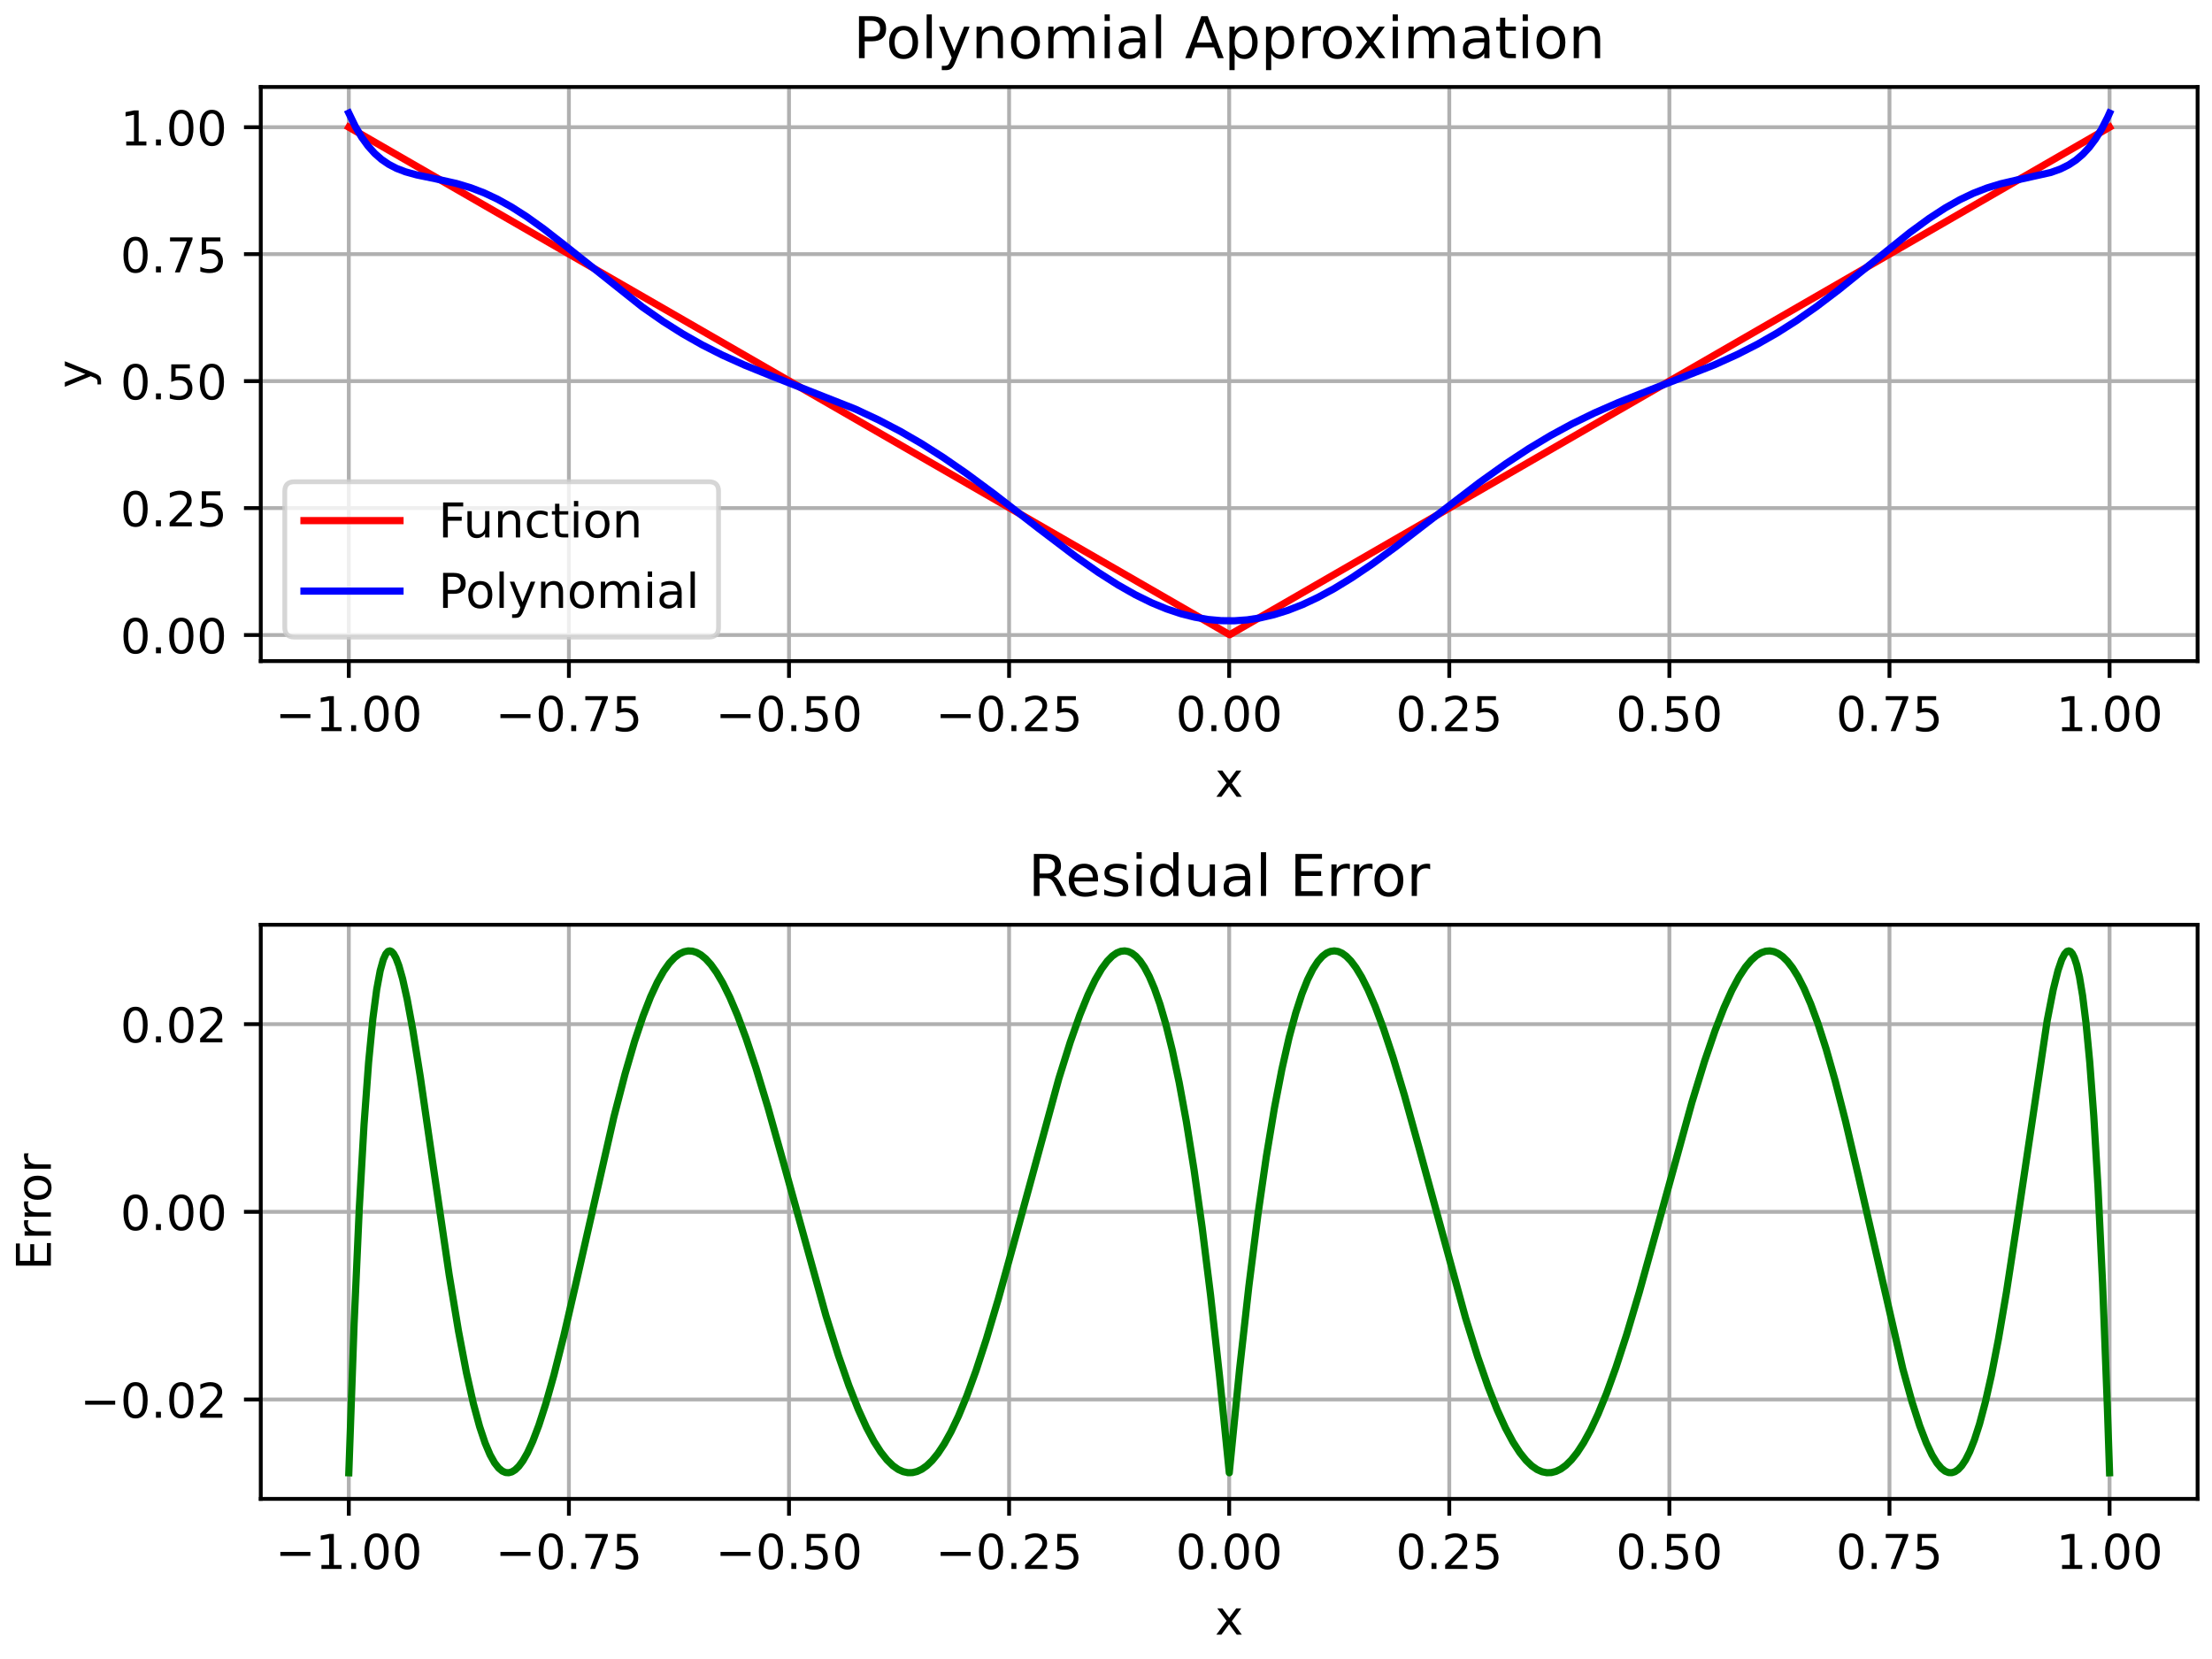 <?xml version="1.0" encoding="utf-8" standalone="no"?>
<!DOCTYPE svg PUBLIC "-//W3C//DTD SVG 1.1//EN"
  "http://www.w3.org/Graphics/SVG/1.1/DTD/svg11.dtd">
<!-- Created with matplotlib (https://matplotlib.org/) -->
<svg height="345.6pt" version="1.1" viewBox="0 0 460.8 345.6" width="460.8pt" xmlns="http://www.w3.org/2000/svg" xmlns:xlink="http://www.w3.org/1999/xlink">
 <defs>
  <style type="text/css">*{stroke-linecap:butt;stroke-linejoin:round;}</style>
 </defs>
 <g id="figure_1">
  <g id="patch_1">
   <path d="M 0 345.6 
L 460.8 345.6 
L 460.8 0 
L 0 0 
z
" style="fill:#ffffff;"/>
  </g>
  <g id="axes_1">
   <g id="patch_2">
    <path d="M 54.324 137.716 
L 457.8 137.716 
L 457.8 18.118 
L 54.324 18.118 
z
" style="fill:#ffffff;"/>
   </g>
   <g id="matplotlib.axis_1">
    <g id="xtick_1">
     <g id="line2d_1">
      <path clip-path="url(#pdf6fc18746)" d="M 72.663 137.716 
L 72.663 18.118 
" style="fill:none;stroke:#b0b0b0;stroke-linecap:square;stroke-width:0.8;"/>
     </g>
     <g id="line2d_2">
      <defs>
       <path d="M 0 0 
L 0 3.5 
" id="me5b62ccb51" style="stroke:#000000;stroke-width:0.8;"/>
      </defs>
      <g>
       <use style="stroke:#000000;stroke-width:0.8;" x="72.663" xlink:href="#me5b62ccb51" y="137.716"/>
      </g>
     </g>
     <g id="text_1">
      <!-- −1.00 -->
      <g transform="translate(57.341 152.314)scale(0.1 -0.1)">
       <defs>
        <path d="M 10.594 35.5 
L 73.188 35.5 
L 73.188 27.203 
L 10.594 27.203 
z
" id="DejaVuSans-8722"/>
        <path d="M 12.406 8.297 
L 28.516 8.297 
L 28.516 63.922 
L 10.984 60.406 
L 10.984 69.391 
L 28.422 72.906 
L 38.281 72.906 
L 38.281 8.297 
L 54.391 8.297 
L 54.391 0 
L 12.406 0 
z
" id="DejaVuSans-49"/>
        <path d="M 10.688 12.406 
L 21 12.406 
L 21 0 
L 10.688 0 
z
" id="DejaVuSans-46"/>
        <path d="M 31.781 66.406 
Q 24.172 66.406 20.328 58.906 
Q 16.5 51.422 16.5 36.375 
Q 16.5 21.391 20.328 13.891 
Q 24.172 6.391 31.781 6.391 
Q 39.453 6.391 43.281 13.891 
Q 47.125 21.391 47.125 36.375 
Q 47.125 51.422 43.281 58.906 
Q 39.453 66.406 31.781 66.406 
z
M 31.781 74.219 
Q 44.047 74.219 50.516 64.516 
Q 56.984 54.828 56.984 36.375 
Q 56.984 17.969 50.516 8.266 
Q 44.047 -1.422 31.781 -1.422 
Q 19.531 -1.422 13.062 8.266 
Q 6.594 17.969 6.594 36.375 
Q 6.594 54.828 13.062 64.516 
Q 19.531 74.219 31.781 74.219 
z
" id="DejaVuSans-48"/>
       </defs>
       <use xlink:href="#DejaVuSans-8722"/>
       <use x="83.789" xlink:href="#DejaVuSans-49"/>
       <use x="147.412" xlink:href="#DejaVuSans-46"/>
       <use x="179.199" xlink:href="#DejaVuSans-48"/>
       <use x="242.822" xlink:href="#DejaVuSans-48"/>
      </g>
     </g>
    </g>
    <g id="xtick_2">
     <g id="line2d_3">
      <path clip-path="url(#pdf6fc18746)" d="M 118.513 137.716 
L 118.513 18.118 
" style="fill:none;stroke:#b0b0b0;stroke-linecap:square;stroke-width:0.8;"/>
     </g>
     <g id="line2d_4">
      <g>
       <use style="stroke:#000000;stroke-width:0.8;" x="118.513" xlink:href="#me5b62ccb51" y="137.716"/>
      </g>
     </g>
     <g id="text_2">
      <!-- −0.75 -->
      <g transform="translate(103.19 152.314)scale(0.1 -0.1)">
       <defs>
        <path d="M 8.203 72.906 
L 55.078 72.906 
L 55.078 68.703 
L 28.609 0 
L 18.312 0 
L 43.219 64.594 
L 8.203 64.594 
z
" id="DejaVuSans-55"/>
        <path d="M 10.797 72.906 
L 49.516 72.906 
L 49.516 64.594 
L 19.828 64.594 
L 19.828 46.734 
Q 21.969 47.469 24.109 47.828 
Q 26.266 48.188 28.422 48.188 
Q 40.625 48.188 47.75 41.5 
Q 54.891 34.812 54.891 23.391 
Q 54.891 11.625 47.562 5.094 
Q 40.234 -1.422 26.906 -1.422 
Q 22.312 -1.422 17.547 -0.641 
Q 12.797 0.141 7.719 1.703 
L 7.719 11.625 
Q 12.109 9.234 16.797 8.062 
Q 21.484 6.891 26.703 6.891 
Q 35.156 6.891 40.078 11.328 
Q 45.016 15.766 45.016 23.391 
Q 45.016 31 40.078 35.438 
Q 35.156 39.891 26.703 39.891 
Q 22.75 39.891 18.812 39.016 
Q 14.891 38.141 10.797 36.281 
z
" id="DejaVuSans-53"/>
       </defs>
       <use xlink:href="#DejaVuSans-8722"/>
       <use x="83.789" xlink:href="#DejaVuSans-48"/>
       <use x="147.412" xlink:href="#DejaVuSans-46"/>
       <use x="179.199" xlink:href="#DejaVuSans-55"/>
       <use x="242.822" xlink:href="#DejaVuSans-53"/>
      </g>
     </g>
    </g>
    <g id="xtick_3">
     <g id="line2d_5">
      <path clip-path="url(#pdf6fc18746)" d="M 164.363 137.716 
L 164.363 18.118 
" style="fill:none;stroke:#b0b0b0;stroke-linecap:square;stroke-width:0.8;"/>
     </g>
     <g id="line2d_6">
      <g>
       <use style="stroke:#000000;stroke-width:0.8;" x="164.363" xlink:href="#me5b62ccb51" y="137.716"/>
      </g>
     </g>
     <g id="text_3">
      <!-- −0.50 -->
      <g transform="translate(149.04 152.314)scale(0.1 -0.1)">
       <use xlink:href="#DejaVuSans-8722"/>
       <use x="83.789" xlink:href="#DejaVuSans-48"/>
       <use x="147.412" xlink:href="#DejaVuSans-46"/>
       <use x="179.199" xlink:href="#DejaVuSans-53"/>
       <use x="242.822" xlink:href="#DejaVuSans-48"/>
      </g>
     </g>
    </g>
    <g id="xtick_4">
     <g id="line2d_7">
      <path clip-path="url(#pdf6fc18746)" d="M 210.212 137.716 
L 210.212 18.118 
" style="fill:none;stroke:#b0b0b0;stroke-linecap:square;stroke-width:0.8;"/>
     </g>
     <g id="line2d_8">
      <g>
       <use style="stroke:#000000;stroke-width:0.8;" x="210.212" xlink:href="#me5b62ccb51" y="137.716"/>
      </g>
     </g>
     <g id="text_4">
      <!-- −0.25 -->
      <g transform="translate(194.89 152.314)scale(0.1 -0.1)">
       <defs>
        <path d="M 19.188 8.297 
L 53.609 8.297 
L 53.609 0 
L 7.328 0 
L 7.328 8.297 
Q 12.938 14.109 22.625 23.891 
Q 32.328 33.688 34.812 36.531 
Q 39.547 41.844 41.422 45.531 
Q 43.312 49.219 43.312 52.781 
Q 43.312 58.594 39.234 62.25 
Q 35.156 65.922 28.609 65.922 
Q 23.969 65.922 18.812 64.312 
Q 13.672 62.703 7.812 59.422 
L 7.812 69.391 
Q 13.766 71.781 18.938 73 
Q 24.125 74.219 28.422 74.219 
Q 39.75 74.219 46.484 68.547 
Q 53.219 62.891 53.219 53.422 
Q 53.219 48.922 51.531 44.891 
Q 49.859 40.875 45.406 35.406 
Q 44.188 33.984 37.641 27.219 
Q 31.109 20.453 19.188 8.297 
z
" id="DejaVuSans-50"/>
       </defs>
       <use xlink:href="#DejaVuSans-8722"/>
       <use x="83.789" xlink:href="#DejaVuSans-48"/>
       <use x="147.412" xlink:href="#DejaVuSans-46"/>
       <use x="179.199" xlink:href="#DejaVuSans-50"/>
       <use x="242.822" xlink:href="#DejaVuSans-53"/>
      </g>
     </g>
    </g>
    <g id="xtick_5">
     <g id="line2d_9">
      <path clip-path="url(#pdf6fc18746)" d="M 256.062 137.716 
L 256.062 18.118 
" style="fill:none;stroke:#b0b0b0;stroke-linecap:square;stroke-width:0.8;"/>
     </g>
     <g id="line2d_10">
      <g>
       <use style="stroke:#000000;stroke-width:0.8;" x="256.062" xlink:href="#me5b62ccb51" y="137.716"/>
      </g>
     </g>
     <g id="text_5">
      <!-- 0.00 -->
      <g transform="translate(244.929 152.314)scale(0.1 -0.1)">
       <use xlink:href="#DejaVuSans-48"/>
       <use x="63.623" xlink:href="#DejaVuSans-46"/>
       <use x="95.41" xlink:href="#DejaVuSans-48"/>
       <use x="159.033" xlink:href="#DejaVuSans-48"/>
      </g>
     </g>
    </g>
    <g id="xtick_6">
     <g id="line2d_11">
      <path clip-path="url(#pdf6fc18746)" d="M 301.911 137.716 
L 301.911 18.118 
" style="fill:none;stroke:#b0b0b0;stroke-linecap:square;stroke-width:0.8;"/>
     </g>
     <g id="line2d_12">
      <g>
       <use style="stroke:#000000;stroke-width:0.8;" x="301.911" xlink:href="#me5b62ccb51" y="137.716"/>
      </g>
     </g>
     <g id="text_6">
      <!-- 0.25 -->
      <g transform="translate(290.778 152.314)scale(0.1 -0.1)">
       <use xlink:href="#DejaVuSans-48"/>
       <use x="63.623" xlink:href="#DejaVuSans-46"/>
       <use x="95.41" xlink:href="#DejaVuSans-50"/>
       <use x="159.033" xlink:href="#DejaVuSans-53"/>
      </g>
     </g>
    </g>
    <g id="xtick_7">
     <g id="line2d_13">
      <path clip-path="url(#pdf6fc18746)" d="M 347.761 137.716 
L 347.761 18.118 
" style="fill:none;stroke:#b0b0b0;stroke-linecap:square;stroke-width:0.8;"/>
     </g>
     <g id="line2d_14">
      <g>
       <use style="stroke:#000000;stroke-width:0.8;" x="347.761" xlink:href="#me5b62ccb51" y="137.716"/>
      </g>
     </g>
     <g id="text_7">
      <!-- 0.50 -->
      <g transform="translate(336.628 152.314)scale(0.1 -0.1)">
       <use xlink:href="#DejaVuSans-48"/>
       <use x="63.623" xlink:href="#DejaVuSans-46"/>
       <use x="95.41" xlink:href="#DejaVuSans-53"/>
       <use x="159.033" xlink:href="#DejaVuSans-48"/>
      </g>
     </g>
    </g>
    <g id="xtick_8">
     <g id="line2d_15">
      <path clip-path="url(#pdf6fc18746)" d="M 393.61 137.716 
L 393.61 18.118 
" style="fill:none;stroke:#b0b0b0;stroke-linecap:square;stroke-width:0.8;"/>
     </g>
     <g id="line2d_16">
      <g>
       <use style="stroke:#000000;stroke-width:0.8;" x="393.61" xlink:href="#me5b62ccb51" y="137.716"/>
      </g>
     </g>
     <g id="text_8">
      <!-- 0.75 -->
      <g transform="translate(382.478 152.314)scale(0.1 -0.1)">
       <use xlink:href="#DejaVuSans-48"/>
       <use x="63.623" xlink:href="#DejaVuSans-46"/>
       <use x="95.41" xlink:href="#DejaVuSans-55"/>
       <use x="159.033" xlink:href="#DejaVuSans-53"/>
      </g>
     </g>
    </g>
    <g id="xtick_9">
     <g id="line2d_17">
      <path clip-path="url(#pdf6fc18746)" d="M 439.46 137.716 
L 439.46 18.118 
" style="fill:none;stroke:#b0b0b0;stroke-linecap:square;stroke-width:0.8;"/>
     </g>
     <g id="line2d_18">
      <g>
       <use style="stroke:#000000;stroke-width:0.8;" x="439.46" xlink:href="#me5b62ccb51" y="137.716"/>
      </g>
     </g>
     <g id="text_9">
      <!-- 1.00 -->
      <g transform="translate(428.327 152.314)scale(0.1 -0.1)">
       <use xlink:href="#DejaVuSans-49"/>
       <use x="63.623" xlink:href="#DejaVuSans-46"/>
       <use x="95.41" xlink:href="#DejaVuSans-48"/>
       <use x="159.033" xlink:href="#DejaVuSans-48"/>
      </g>
     </g>
    </g>
    <g id="text_10">
     <!-- x -->
     <g transform="translate(253.102 165.992)scale(0.1 -0.1)">
      <defs>
       <path d="M 54.891 54.688 
L 35.109 28.078 
L 55.906 0 
L 45.312 0 
L 29.391 21.484 
L 13.484 0 
L 2.875 0 
L 24.125 28.609 
L 4.688 54.688 
L 15.281 54.688 
L 29.781 35.203 
L 44.281 54.688 
z
" id="DejaVuSans-120"/>
      </defs>
      <use xlink:href="#DejaVuSans-120"/>
     </g>
    </g>
   </g>
   <g id="matplotlib.axis_2">
    <g id="ytick_1">
     <g id="line2d_19">
      <path clip-path="url(#pdf6fc18746)" d="M 54.324 132.29 
L 457.8 132.29 
" style="fill:none;stroke:#b0b0b0;stroke-linecap:square;stroke-width:0.8;"/>
     </g>
     <g id="line2d_20">
      <defs>
       <path d="M 0 0 
L -3.5 0 
" id="m4c42f7961e" style="stroke:#000000;stroke-width:0.8;"/>
      </defs>
      <g>
       <use style="stroke:#000000;stroke-width:0.8;" x="54.324" xlink:href="#m4c42f7961e" y="132.29"/>
      </g>
     </g>
     <g id="text_11">
      <!-- 0.00 -->
      <g transform="translate(25.058 136.09)scale(0.1 -0.1)">
       <use xlink:href="#DejaVuSans-48"/>
       <use x="63.623" xlink:href="#DejaVuSans-46"/>
       <use x="95.41" xlink:href="#DejaVuSans-48"/>
       <use x="159.033" xlink:href="#DejaVuSans-48"/>
      </g>
     </g>
    </g>
    <g id="ytick_2">
     <g id="line2d_21">
      <path clip-path="url(#pdf6fc18746)" d="M 54.324 105.842 
L 457.8 105.842 
" style="fill:none;stroke:#b0b0b0;stroke-linecap:square;stroke-width:0.8;"/>
     </g>
     <g id="line2d_22">
      <g>
       <use style="stroke:#000000;stroke-width:0.8;" x="54.324" xlink:href="#m4c42f7961e" y="105.842"/>
      </g>
     </g>
     <g id="text_12">
      <!-- 0.25 -->
      <g transform="translate(25.058 109.641)scale(0.1 -0.1)">
       <use xlink:href="#DejaVuSans-48"/>
       <use x="63.623" xlink:href="#DejaVuSans-46"/>
       <use x="95.41" xlink:href="#DejaVuSans-50"/>
       <use x="159.033" xlink:href="#DejaVuSans-53"/>
      </g>
     </g>
    </g>
    <g id="ytick_3">
     <g id="line2d_23">
      <path clip-path="url(#pdf6fc18746)" d="M 54.324 79.393 
L 457.8 79.393 
" style="fill:none;stroke:#b0b0b0;stroke-linecap:square;stroke-width:0.8;"/>
     </g>
     <g id="line2d_24">
      <g>
       <use style="stroke:#000000;stroke-width:0.8;" x="54.324" xlink:href="#m4c42f7961e" y="79.393"/>
      </g>
     </g>
     <g id="text_13">
      <!-- 0.50 -->
      <g transform="translate(25.058 83.193)scale(0.1 -0.1)">
       <use xlink:href="#DejaVuSans-48"/>
       <use x="63.623" xlink:href="#DejaVuSans-46"/>
       <use x="95.41" xlink:href="#DejaVuSans-53"/>
       <use x="159.033" xlink:href="#DejaVuSans-48"/>
      </g>
     </g>
    </g>
    <g id="ytick_4">
     <g id="line2d_25">
      <path clip-path="url(#pdf6fc18746)" d="M 54.324 52.945 
L 457.8 52.945 
" style="fill:none;stroke:#b0b0b0;stroke-linecap:square;stroke-width:0.8;"/>
     </g>
     <g id="line2d_26">
      <g>
       <use style="stroke:#000000;stroke-width:0.8;" x="54.324" xlink:href="#m4c42f7961e" y="52.945"/>
      </g>
     </g>
     <g id="text_14">
      <!-- 0.75 -->
      <g transform="translate(25.058 56.744)scale(0.1 -0.1)">
       <use xlink:href="#DejaVuSans-48"/>
       <use x="63.623" xlink:href="#DejaVuSans-46"/>
       <use x="95.41" xlink:href="#DejaVuSans-55"/>
       <use x="159.033" xlink:href="#DejaVuSans-53"/>
      </g>
     </g>
    </g>
    <g id="ytick_5">
     <g id="line2d_27">
      <path clip-path="url(#pdf6fc18746)" d="M 54.324 26.497 
L 457.8 26.497 
" style="fill:none;stroke:#b0b0b0;stroke-linecap:square;stroke-width:0.8;"/>
     </g>
     <g id="line2d_28">
      <g>
       <use style="stroke:#000000;stroke-width:0.8;" x="54.324" xlink:href="#m4c42f7961e" y="26.497"/>
      </g>
     </g>
     <g id="text_15">
      <!-- 1.00 -->
      <g transform="translate(25.058 30.296)scale(0.1 -0.1)">
       <use xlink:href="#DejaVuSans-49"/>
       <use x="63.623" xlink:href="#DejaVuSans-46"/>
       <use x="95.41" xlink:href="#DejaVuSans-48"/>
       <use x="159.033" xlink:href="#DejaVuSans-48"/>
      </g>
     </g>
    </g>
    <g id="text_16">
     <!-- y -->
     <g transform="translate(18.978 80.876)rotate(-90)scale(0.1 -0.1)">
      <defs>
       <path d="M 32.172 -5.078 
Q 28.375 -14.844 24.75 -17.812 
Q 21.141 -20.797 15.094 -20.797 
L 7.906 -20.797 
L 7.906 -13.281 
L 13.188 -13.281 
Q 16.891 -13.281 18.938 -11.516 
Q 21 -9.766 23.484 -3.219 
L 25.094 0.875 
L 2.984 54.688 
L 12.5 54.688 
L 29.594 11.922 
L 46.688 54.688 
L 56.203 54.688 
z
" id="DejaVuSans-121"/>
      </defs>
      <use xlink:href="#DejaVuSans-121"/>
     </g>
    </g>
   </g>
   <g id="line2d_29">
    <path clip-path="url(#pdf6fc18746)" d="M 72.663 26.497 
L 256.157 132.235 
L 439.46 26.497 
L 439.46 26.497 
" style="fill:none;stroke:#ff0000;stroke-linecap:square;stroke-width:1.5;"/>
   </g>
   <g id="line2d_30">
    <path clip-path="url(#pdf6fc18746)" d="M 72.663 23.555 
L 74.001 26.312 
L 75.338 28.578 
L 76.676 30.423 
L 78.051 31.951 
L 79.465 33.197 
L 80.955 34.219 
L 82.599 35.075 
L 84.471 35.794 
L 86.802 36.438 
L 90.738 37.25 
L 95.094 38.221 
L 98.074 39.116 
L 100.864 40.186 
L 103.653 41.498 
L 106.557 43.115 
L 109.691 45.119 
L 113.283 47.69 
L 117.792 51.208 
L 133.803 63.948 
L 138.159 66.983 
L 142.247 69.564 
L 146.298 71.859 
L 150.501 73.984 
L 155.087 76.049 
L 160.666 78.308 
L 178.167 85.212 
L 182.981 87.465 
L 187.49 89.82 
L 191.923 92.386 
L 196.47 95.277 
L 201.361 98.655 
L 207.055 102.867 
L 216.417 110.124 
L 223.945 115.834 
L 228.797 119.241 
L 232.886 121.847 
L 236.516 123.902 
L 239.879 125.554 
L 243.012 126.848 
L 245.993 127.842 
L 248.859 128.567 
L 251.648 129.047 
L 254.399 129.296 
L 257.113 129.321 
L 259.826 129.126 
L 262.577 128.706 
L 265.405 128.047 
L 268.309 127.139 
L 271.327 125.958 
L 274.499 124.475 
L 277.9 122.635 
L 281.606 120.371 
L 285.81 117.534 
L 290.854 113.847 
L 298.534 107.92 
L 308.164 100.546 
L 313.666 96.618 
L 318.481 93.449 
L 323.028 90.72 
L 327.499 88.294 
L 332.123 86.041 
L 337.167 83.836 
L 343.433 81.356 
L 357.075 76.033 
L 361.851 73.874 
L 366.093 71.715 
L 370.143 69.403 
L 374.156 66.856 
L 378.359 63.92 
L 383.021 60.384 
L 389.326 55.294 
L 397.847 48.443 
L 401.898 45.485 
L 405.26 43.299 
L 408.279 41.597 
L 411.107 40.251 
L 413.896 39.168 
L 416.8 38.281 
L 420.163 37.496 
L 427.232 35.927 
L 429.257 35.193 
L 430.939 34.354 
L 432.467 33.343 
L 433.881 32.138 
L 435.218 30.702 
L 436.518 28.979 
L 437.817 26.871 
L 439.078 24.397 
L 439.46 23.555 
L 439.46 23.555 
" style="fill:none;stroke:#0000ff;stroke-linecap:square;stroke-width:1.5;"/>
   </g>
   <g id="patch_3">
    <path d="M 54.324 137.716 
L 54.324 18.118 
" style="fill:none;stroke:#000000;stroke-linecap:square;stroke-linejoin:miter;stroke-width:0.8;"/>
   </g>
   <g id="patch_4">
    <path d="M 457.8 137.716 
L 457.8 18.118 
" style="fill:none;stroke:#000000;stroke-linecap:square;stroke-linejoin:miter;stroke-width:0.8;"/>
   </g>
   <g id="patch_5">
    <path d="M 54.324 137.716 
L 457.8 137.716 
" style="fill:none;stroke:#000000;stroke-linecap:square;stroke-linejoin:miter;stroke-width:0.8;"/>
   </g>
   <g id="patch_6">
    <path d="M 54.324 18.118 
L 457.8 18.118 
" style="fill:none;stroke:#000000;stroke-linecap:square;stroke-linejoin:miter;stroke-width:0.8;"/>
   </g>
   <g id="text_17">
    <!-- Polynomial Approximation -->
    <g transform="translate(177.766 12.118)scale(0.12 -0.12)">
     <defs>
      <path d="M 19.672 64.797 
L 19.672 37.406 
L 32.078 37.406 
Q 38.969 37.406 42.719 40.969 
Q 46.484 44.531 46.484 51.125 
Q 46.484 57.672 42.719 61.234 
Q 38.969 64.797 32.078 64.797 
z
M 9.812 72.906 
L 32.078 72.906 
Q 44.344 72.906 50.609 67.359 
Q 56.891 61.812 56.891 51.125 
Q 56.891 40.328 50.609 34.812 
Q 44.344 29.297 32.078 29.297 
L 19.672 29.297 
L 19.672 0 
L 9.812 0 
z
" id="DejaVuSans-80"/>
      <path d="M 30.609 48.391 
Q 23.391 48.391 19.188 42.75 
Q 14.984 37.109 14.984 27.297 
Q 14.984 17.484 19.156 11.844 
Q 23.344 6.203 30.609 6.203 
Q 37.797 6.203 41.984 11.859 
Q 46.188 17.531 46.188 27.297 
Q 46.188 37.016 41.984 42.703 
Q 37.797 48.391 30.609 48.391 
z
M 30.609 56 
Q 42.328 56 49.016 48.375 
Q 55.719 40.766 55.719 27.297 
Q 55.719 13.875 49.016 6.219 
Q 42.328 -1.422 30.609 -1.422 
Q 18.844 -1.422 12.172 6.219 
Q 5.516 13.875 5.516 27.297 
Q 5.516 40.766 12.172 48.375 
Q 18.844 56 30.609 56 
z
" id="DejaVuSans-111"/>
      <path d="M 9.422 75.984 
L 18.406 75.984 
L 18.406 0 
L 9.422 0 
z
" id="DejaVuSans-108"/>
      <path d="M 54.891 33.016 
L 54.891 0 
L 45.906 0 
L 45.906 32.719 
Q 45.906 40.484 42.875 44.328 
Q 39.844 48.188 33.797 48.188 
Q 26.516 48.188 22.312 43.547 
Q 18.109 38.922 18.109 30.906 
L 18.109 0 
L 9.078 0 
L 9.078 54.688 
L 18.109 54.688 
L 18.109 46.188 
Q 21.344 51.125 25.703 53.562 
Q 30.078 56 35.797 56 
Q 45.219 56 50.047 50.172 
Q 54.891 44.344 54.891 33.016 
z
" id="DejaVuSans-110"/>
      <path d="M 52 44.188 
Q 55.375 50.25 60.062 53.125 
Q 64.75 56 71.094 56 
Q 79.641 56 84.281 50.016 
Q 88.922 44.047 88.922 33.016 
L 88.922 0 
L 79.891 0 
L 79.891 32.719 
Q 79.891 40.578 77.094 44.375 
Q 74.312 48.188 68.609 48.188 
Q 61.625 48.188 57.562 43.547 
Q 53.516 38.922 53.516 30.906 
L 53.516 0 
L 44.484 0 
L 44.484 32.719 
Q 44.484 40.625 41.703 44.406 
Q 38.922 48.188 33.109 48.188 
Q 26.219 48.188 22.156 43.531 
Q 18.109 38.875 18.109 30.906 
L 18.109 0 
L 9.078 0 
L 9.078 54.688 
L 18.109 54.688 
L 18.109 46.188 
Q 21.188 51.219 25.484 53.609 
Q 29.781 56 35.688 56 
Q 41.656 56 45.828 52.969 
Q 50 49.953 52 44.188 
z
" id="DejaVuSans-109"/>
      <path d="M 9.422 54.688 
L 18.406 54.688 
L 18.406 0 
L 9.422 0 
z
M 9.422 75.984 
L 18.406 75.984 
L 18.406 64.594 
L 9.422 64.594 
z
" id="DejaVuSans-105"/>
      <path d="M 34.281 27.484 
Q 23.391 27.484 19.188 25 
Q 14.984 22.516 14.984 16.5 
Q 14.984 11.719 18.141 8.906 
Q 21.297 6.109 26.703 6.109 
Q 34.188 6.109 38.703 11.406 
Q 43.219 16.703 43.219 25.484 
L 43.219 27.484 
z
M 52.203 31.203 
L 52.203 0 
L 43.219 0 
L 43.219 8.297 
Q 40.141 3.328 35.547 0.953 
Q 30.953 -1.422 24.312 -1.422 
Q 15.922 -1.422 10.953 3.297 
Q 6 8.016 6 15.922 
Q 6 25.141 12.172 29.828 
Q 18.359 34.516 30.609 34.516 
L 43.219 34.516 
L 43.219 35.406 
Q 43.219 41.609 39.141 45 
Q 35.062 48.391 27.688 48.391 
Q 23 48.391 18.547 47.266 
Q 14.109 46.141 10.016 43.891 
L 10.016 52.203 
Q 14.938 54.109 19.578 55.047 
Q 24.219 56 28.609 56 
Q 40.484 56 46.344 49.844 
Q 52.203 43.703 52.203 31.203 
z
" id="DejaVuSans-97"/>
      <path id="DejaVuSans-32"/>
      <path d="M 34.188 63.188 
L 20.797 26.906 
L 47.609 26.906 
z
M 28.609 72.906 
L 39.797 72.906 
L 67.578 0 
L 57.328 0 
L 50.688 18.703 
L 17.828 18.703 
L 11.188 0 
L 0.781 0 
z
" id="DejaVuSans-65"/>
      <path d="M 18.109 8.203 
L 18.109 -20.797 
L 9.078 -20.797 
L 9.078 54.688 
L 18.109 54.688 
L 18.109 46.391 
Q 20.953 51.266 25.266 53.625 
Q 29.594 56 35.594 56 
Q 45.562 56 51.781 48.094 
Q 58.016 40.188 58.016 27.297 
Q 58.016 14.406 51.781 6.484 
Q 45.562 -1.422 35.594 -1.422 
Q 29.594 -1.422 25.266 0.953 
Q 20.953 3.328 18.109 8.203 
z
M 48.688 27.297 
Q 48.688 37.203 44.609 42.844 
Q 40.531 48.484 33.406 48.484 
Q 26.266 48.484 22.188 42.844 
Q 18.109 37.203 18.109 27.297 
Q 18.109 17.391 22.188 11.75 
Q 26.266 6.109 33.406 6.109 
Q 40.531 6.109 44.609 11.75 
Q 48.688 17.391 48.688 27.297 
z
" id="DejaVuSans-112"/>
      <path d="M 41.109 46.297 
Q 39.594 47.172 37.812 47.578 
Q 36.031 48 33.891 48 
Q 26.266 48 22.188 43.047 
Q 18.109 38.094 18.109 28.812 
L 18.109 0 
L 9.078 0 
L 9.078 54.688 
L 18.109 54.688 
L 18.109 46.188 
Q 20.953 51.172 25.484 53.578 
Q 30.031 56 36.531 56 
Q 37.453 56 38.578 55.875 
Q 39.703 55.766 41.062 55.516 
z
" id="DejaVuSans-114"/>
      <path d="M 18.312 70.219 
L 18.312 54.688 
L 36.812 54.688 
L 36.812 47.703 
L 18.312 47.703 
L 18.312 18.016 
Q 18.312 11.328 20.141 9.422 
Q 21.969 7.516 27.594 7.516 
L 36.812 7.516 
L 36.812 0 
L 27.594 0 
Q 17.188 0 13.234 3.875 
Q 9.281 7.766 9.281 18.016 
L 9.281 47.703 
L 2.688 47.703 
L 2.688 54.688 
L 9.281 54.688 
L 9.281 70.219 
z
" id="DejaVuSans-116"/>
     </defs>
     <use xlink:href="#DejaVuSans-80"/>
     <use x="56.678" xlink:href="#DejaVuSans-111"/>
     <use x="117.859" xlink:href="#DejaVuSans-108"/>
     <use x="145.643" xlink:href="#DejaVuSans-121"/>
     <use x="204.822" xlink:href="#DejaVuSans-110"/>
     <use x="268.201" xlink:href="#DejaVuSans-111"/>
     <use x="329.383" xlink:href="#DejaVuSans-109"/>
     <use x="426.795" xlink:href="#DejaVuSans-105"/>
     <use x="454.578" xlink:href="#DejaVuSans-97"/>
     <use x="515.857" xlink:href="#DejaVuSans-108"/>
     <use x="543.641" xlink:href="#DejaVuSans-32"/>
     <use x="575.428" xlink:href="#DejaVuSans-65"/>
     <use x="643.836" xlink:href="#DejaVuSans-112"/>
     <use x="707.312" xlink:href="#DejaVuSans-112"/>
     <use x="770.789" xlink:href="#DejaVuSans-114"/>
     <use x="809.652" xlink:href="#DejaVuSans-111"/>
     <use x="867.709" xlink:href="#DejaVuSans-120"/>
     <use x="926.889" xlink:href="#DejaVuSans-105"/>
     <use x="954.672" xlink:href="#DejaVuSans-109"/>
     <use x="1052.084" xlink:href="#DejaVuSans-97"/>
     <use x="1113.363" xlink:href="#DejaVuSans-116"/>
     <use x="1152.572" xlink:href="#DejaVuSans-105"/>
     <use x="1180.355" xlink:href="#DejaVuSans-111"/>
     <use x="1241.537" xlink:href="#DejaVuSans-110"/>
    </g>
   </g>
   <g id="legend_1">
    <g id="patch_7">
     <path d="M 61.324 132.716 
L 147.688 132.716 
Q 149.688 132.716 149.688 130.716 
L 149.688 102.359 
Q 149.688 100.359 147.688 100.359 
L 61.324 100.359 
Q 59.324 100.359 59.324 102.359 
L 59.324 130.716 
Q 59.324 132.716 61.324 132.716 
z
" style="fill:#ffffff;opacity:0.8;stroke:#cccccc;stroke-linejoin:miter;"/>
    </g>
    <g id="line2d_31">
     <path d="M 63.324 108.458 
L 83.324 108.458 
" style="fill:none;stroke:#ff0000;stroke-linecap:square;stroke-width:1.5;"/>
    </g>
    <g id="line2d_32"/>
    <g id="text_18">
     <!-- Function -->
     <g transform="translate(91.324 111.958)scale(0.1 -0.1)">
      <defs>
       <path d="M 9.812 72.906 
L 51.703 72.906 
L 51.703 64.594 
L 19.672 64.594 
L 19.672 43.109 
L 48.578 43.109 
L 48.578 34.812 
L 19.672 34.812 
L 19.672 0 
L 9.812 0 
z
" id="DejaVuSans-70"/>
       <path d="M 8.5 21.578 
L 8.5 54.688 
L 17.484 54.688 
L 17.484 21.922 
Q 17.484 14.156 20.5 10.266 
Q 23.531 6.391 29.594 6.391 
Q 36.859 6.391 41.078 11.031 
Q 45.312 15.672 45.312 23.688 
L 45.312 54.688 
L 54.297 54.688 
L 54.297 0 
L 45.312 0 
L 45.312 8.406 
Q 42.047 3.422 37.719 1 
Q 33.406 -1.422 27.688 -1.422 
Q 18.266 -1.422 13.375 4.438 
Q 8.5 10.297 8.5 21.578 
z
M 31.109 56 
z
" id="DejaVuSans-117"/>
       <path d="M 48.781 52.594 
L 48.781 44.188 
Q 44.969 46.297 41.141 47.344 
Q 37.312 48.391 33.406 48.391 
Q 24.656 48.391 19.812 42.844 
Q 14.984 37.312 14.984 27.297 
Q 14.984 17.281 19.812 11.734 
Q 24.656 6.203 33.406 6.203 
Q 37.312 6.203 41.141 7.25 
Q 44.969 8.297 48.781 10.406 
L 48.781 2.094 
Q 45.016 0.344 40.984 -0.531 
Q 36.969 -1.422 32.422 -1.422 
Q 20.062 -1.422 12.781 6.344 
Q 5.516 14.109 5.516 27.297 
Q 5.516 40.672 12.859 48.328 
Q 20.219 56 33.016 56 
Q 37.156 56 41.109 55.141 
Q 45.062 54.297 48.781 52.594 
z
" id="DejaVuSans-99"/>
      </defs>
      <use xlink:href="#DejaVuSans-70"/>
      <use x="52.02" xlink:href="#DejaVuSans-117"/>
      <use x="115.398" xlink:href="#DejaVuSans-110"/>
      <use x="178.777" xlink:href="#DejaVuSans-99"/>
      <use x="233.758" xlink:href="#DejaVuSans-116"/>
      <use x="272.967" xlink:href="#DejaVuSans-105"/>
      <use x="300.75" xlink:href="#DejaVuSans-111"/>
      <use x="361.932" xlink:href="#DejaVuSans-110"/>
     </g>
    </g>
    <g id="line2d_33">
     <path d="M 63.324 123.136 
L 83.324 123.136 
" style="fill:none;stroke:#0000ff;stroke-linecap:square;stroke-width:1.5;"/>
    </g>
    <g id="line2d_34"/>
    <g id="text_19">
     <!-- Polynomial -->
     <g transform="translate(91.324 126.636)scale(0.1 -0.1)">
      <use xlink:href="#DejaVuSans-80"/>
      <use x="56.678" xlink:href="#DejaVuSans-111"/>
      <use x="117.859" xlink:href="#DejaVuSans-108"/>
      <use x="145.643" xlink:href="#DejaVuSans-121"/>
      <use x="204.822" xlink:href="#DejaVuSans-110"/>
      <use x="268.201" xlink:href="#DejaVuSans-111"/>
      <use x="329.383" xlink:href="#DejaVuSans-109"/>
      <use x="426.795" xlink:href="#DejaVuSans-105"/>
      <use x="454.578" xlink:href="#DejaVuSans-97"/>
      <use x="515.857" xlink:href="#DejaVuSans-108"/>
     </g>
    </g>
   </g>
  </g>
  <g id="axes_2">
   <g id="patch_8">
    <path d="M 54.324 312.244 
L 457.8 312.244 
L 457.8 192.646 
L 54.324 192.646 
z
" style="fill:#ffffff;"/>
   </g>
   <g id="matplotlib.axis_3">
    <g id="xtick_10">
     <g id="line2d_35">
      <path clip-path="url(#p9d909a6b2b)" d="M 72.663 312.244 
L 72.663 192.646 
" style="fill:none;stroke:#b0b0b0;stroke-linecap:square;stroke-width:0.8;"/>
     </g>
     <g id="line2d_36">
      <g>
       <use style="stroke:#000000;stroke-width:0.8;" x="72.663" xlink:href="#me5b62ccb51" y="312.244"/>
      </g>
     </g>
     <g id="text_20">
      <!-- −1.00 -->
      <g transform="translate(57.341 326.842)scale(0.1 -0.1)">
       <use xlink:href="#DejaVuSans-8722"/>
       <use x="83.789" xlink:href="#DejaVuSans-49"/>
       <use x="147.412" xlink:href="#DejaVuSans-46"/>
       <use x="179.199" xlink:href="#DejaVuSans-48"/>
       <use x="242.822" xlink:href="#DejaVuSans-48"/>
      </g>
     </g>
    </g>
    <g id="xtick_11">
     <g id="line2d_37">
      <path clip-path="url(#p9d909a6b2b)" d="M 118.513 312.244 
L 118.513 192.646 
" style="fill:none;stroke:#b0b0b0;stroke-linecap:square;stroke-width:0.8;"/>
     </g>
     <g id="line2d_38">
      <g>
       <use style="stroke:#000000;stroke-width:0.8;" x="118.513" xlink:href="#me5b62ccb51" y="312.244"/>
      </g>
     </g>
     <g id="text_21">
      <!-- −0.75 -->
      <g transform="translate(103.19 326.842)scale(0.1 -0.1)">
       <use xlink:href="#DejaVuSans-8722"/>
       <use x="83.789" xlink:href="#DejaVuSans-48"/>
       <use x="147.412" xlink:href="#DejaVuSans-46"/>
       <use x="179.199" xlink:href="#DejaVuSans-55"/>
       <use x="242.822" xlink:href="#DejaVuSans-53"/>
      </g>
     </g>
    </g>
    <g id="xtick_12">
     <g id="line2d_39">
      <path clip-path="url(#p9d909a6b2b)" d="M 164.363 312.244 
L 164.363 192.646 
" style="fill:none;stroke:#b0b0b0;stroke-linecap:square;stroke-width:0.8;"/>
     </g>
     <g id="line2d_40">
      <g>
       <use style="stroke:#000000;stroke-width:0.8;" x="164.363" xlink:href="#me5b62ccb51" y="312.244"/>
      </g>
     </g>
     <g id="text_22">
      <!-- −0.50 -->
      <g transform="translate(149.04 326.842)scale(0.1 -0.1)">
       <use xlink:href="#DejaVuSans-8722"/>
       <use x="83.789" xlink:href="#DejaVuSans-48"/>
       <use x="147.412" xlink:href="#DejaVuSans-46"/>
       <use x="179.199" xlink:href="#DejaVuSans-53"/>
       <use x="242.822" xlink:href="#DejaVuSans-48"/>
      </g>
     </g>
    </g>
    <g id="xtick_13">
     <g id="line2d_41">
      <path clip-path="url(#p9d909a6b2b)" d="M 210.212 312.244 
L 210.212 192.646 
" style="fill:none;stroke:#b0b0b0;stroke-linecap:square;stroke-width:0.8;"/>
     </g>
     <g id="line2d_42">
      <g>
       <use style="stroke:#000000;stroke-width:0.8;" x="210.212" xlink:href="#me5b62ccb51" y="312.244"/>
      </g>
     </g>
     <g id="text_23">
      <!-- −0.25 -->
      <g transform="translate(194.89 326.842)scale(0.1 -0.1)">
       <use xlink:href="#DejaVuSans-8722"/>
       <use x="83.789" xlink:href="#DejaVuSans-48"/>
       <use x="147.412" xlink:href="#DejaVuSans-46"/>
       <use x="179.199" xlink:href="#DejaVuSans-50"/>
       <use x="242.822" xlink:href="#DejaVuSans-53"/>
      </g>
     </g>
    </g>
    <g id="xtick_14">
     <g id="line2d_43">
      <path clip-path="url(#p9d909a6b2b)" d="M 256.062 312.244 
L 256.062 192.646 
" style="fill:none;stroke:#b0b0b0;stroke-linecap:square;stroke-width:0.8;"/>
     </g>
     <g id="line2d_44">
      <g>
       <use style="stroke:#000000;stroke-width:0.8;" x="256.062" xlink:href="#me5b62ccb51" y="312.244"/>
      </g>
     </g>
     <g id="text_24">
      <!-- 0.00 -->
      <g transform="translate(244.929 326.842)scale(0.1 -0.1)">
       <use xlink:href="#DejaVuSans-48"/>
       <use x="63.623" xlink:href="#DejaVuSans-46"/>
       <use x="95.41" xlink:href="#DejaVuSans-48"/>
       <use x="159.033" xlink:href="#DejaVuSans-48"/>
      </g>
     </g>
    </g>
    <g id="xtick_15">
     <g id="line2d_45">
      <path clip-path="url(#p9d909a6b2b)" d="M 301.911 312.244 
L 301.911 192.646 
" style="fill:none;stroke:#b0b0b0;stroke-linecap:square;stroke-width:0.8;"/>
     </g>
     <g id="line2d_46">
      <g>
       <use style="stroke:#000000;stroke-width:0.8;" x="301.911" xlink:href="#me5b62ccb51" y="312.244"/>
      </g>
     </g>
     <g id="text_25">
      <!-- 0.25 -->
      <g transform="translate(290.778 326.842)scale(0.1 -0.1)">
       <use xlink:href="#DejaVuSans-48"/>
       <use x="63.623" xlink:href="#DejaVuSans-46"/>
       <use x="95.41" xlink:href="#DejaVuSans-50"/>
       <use x="159.033" xlink:href="#DejaVuSans-53"/>
      </g>
     </g>
    </g>
    <g id="xtick_16">
     <g id="line2d_47">
      <path clip-path="url(#p9d909a6b2b)" d="M 347.761 312.244 
L 347.761 192.646 
" style="fill:none;stroke:#b0b0b0;stroke-linecap:square;stroke-width:0.8;"/>
     </g>
     <g id="line2d_48">
      <g>
       <use style="stroke:#000000;stroke-width:0.8;" x="347.761" xlink:href="#me5b62ccb51" y="312.244"/>
      </g>
     </g>
     <g id="text_26">
      <!-- 0.50 -->
      <g transform="translate(336.628 326.842)scale(0.1 -0.1)">
       <use xlink:href="#DejaVuSans-48"/>
       <use x="63.623" xlink:href="#DejaVuSans-46"/>
       <use x="95.41" xlink:href="#DejaVuSans-53"/>
       <use x="159.033" xlink:href="#DejaVuSans-48"/>
      </g>
     </g>
    </g>
    <g id="xtick_17">
     <g id="line2d_49">
      <path clip-path="url(#p9d909a6b2b)" d="M 393.61 312.244 
L 393.61 192.646 
" style="fill:none;stroke:#b0b0b0;stroke-linecap:square;stroke-width:0.8;"/>
     </g>
     <g id="line2d_50">
      <g>
       <use style="stroke:#000000;stroke-width:0.8;" x="393.61" xlink:href="#me5b62ccb51" y="312.244"/>
      </g>
     </g>
     <g id="text_27">
      <!-- 0.75 -->
      <g transform="translate(382.478 326.842)scale(0.1 -0.1)">
       <use xlink:href="#DejaVuSans-48"/>
       <use x="63.623" xlink:href="#DejaVuSans-46"/>
       <use x="95.41" xlink:href="#DejaVuSans-55"/>
       <use x="159.033" xlink:href="#DejaVuSans-53"/>
      </g>
     </g>
    </g>
    <g id="xtick_18">
     <g id="line2d_51">
      <path clip-path="url(#p9d909a6b2b)" d="M 439.46 312.244 
L 439.46 192.646 
" style="fill:none;stroke:#b0b0b0;stroke-linecap:square;stroke-width:0.8;"/>
     </g>
     <g id="line2d_52">
      <g>
       <use style="stroke:#000000;stroke-width:0.8;" x="439.46" xlink:href="#me5b62ccb51" y="312.244"/>
      </g>
     </g>
     <g id="text_28">
      <!-- 1.00 -->
      <g transform="translate(428.327 326.842)scale(0.1 -0.1)">
       <use xlink:href="#DejaVuSans-49"/>
       <use x="63.623" xlink:href="#DejaVuSans-46"/>
       <use x="95.41" xlink:href="#DejaVuSans-48"/>
       <use x="159.033" xlink:href="#DejaVuSans-48"/>
      </g>
     </g>
    </g>
    <g id="text_29">
     <!-- x -->
     <g transform="translate(253.102 340.52)scale(0.1 -0.1)">
      <use xlink:href="#DejaVuSans-120"/>
     </g>
    </g>
   </g>
   <g id="matplotlib.axis_4">
    <g id="ytick_6">
     <g id="line2d_53">
      <path clip-path="url(#p9d909a6b2b)" d="M 54.324 291.543 
L 457.8 291.543 
" style="fill:none;stroke:#b0b0b0;stroke-linecap:square;stroke-width:0.8;"/>
     </g>
     <g id="line2d_54">
      <g>
       <use style="stroke:#000000;stroke-width:0.8;" x="54.324" xlink:href="#m4c42f7961e" y="291.543"/>
      </g>
     </g>
     <g id="text_30">
      <!-- −0.02 -->
      <g transform="translate(16.678 295.342)scale(0.1 -0.1)">
       <use xlink:href="#DejaVuSans-8722"/>
       <use x="83.789" xlink:href="#DejaVuSans-48"/>
       <use x="147.412" xlink:href="#DejaVuSans-46"/>
       <use x="179.199" xlink:href="#DejaVuSans-48"/>
       <use x="242.822" xlink:href="#DejaVuSans-50"/>
      </g>
     </g>
    </g>
    <g id="ytick_7">
     <g id="line2d_55">
      <path clip-path="url(#p9d909a6b2b)" d="M 54.324 252.445 
L 457.8 252.445 
" style="fill:none;stroke:#b0b0b0;stroke-linecap:square;stroke-width:0.8;"/>
     </g>
     <g id="line2d_56">
      <g>
       <use style="stroke:#000000;stroke-width:0.8;" x="54.324" xlink:href="#m4c42f7961e" y="252.445"/>
      </g>
     </g>
     <g id="text_31">
      <!-- 0.00 -->
      <g transform="translate(25.058 256.244)scale(0.1 -0.1)">
       <use xlink:href="#DejaVuSans-48"/>
       <use x="63.623" xlink:href="#DejaVuSans-46"/>
       <use x="95.41" xlink:href="#DejaVuSans-48"/>
       <use x="159.033" xlink:href="#DejaVuSans-48"/>
      </g>
     </g>
    </g>
    <g id="ytick_8">
     <g id="line2d_57">
      <path clip-path="url(#p9d909a6b2b)" d="M 54.324 213.347 
L 457.8 213.347 
" style="fill:none;stroke:#b0b0b0;stroke-linecap:square;stroke-width:0.8;"/>
     </g>
     <g id="line2d_58">
      <g>
       <use style="stroke:#000000;stroke-width:0.8;" x="54.324" xlink:href="#m4c42f7961e" y="213.347"/>
      </g>
     </g>
     <g id="text_32">
      <!-- 0.02 -->
      <g transform="translate(25.058 217.146)scale(0.1 -0.1)">
       <use xlink:href="#DejaVuSans-48"/>
       <use x="63.623" xlink:href="#DejaVuSans-46"/>
       <use x="95.41" xlink:href="#DejaVuSans-48"/>
       <use x="159.033" xlink:href="#DejaVuSans-50"/>
      </g>
     </g>
    </g>
    <g id="text_33">
     <!-- Error -->
     <g transform="translate(10.599 264.63)rotate(-90)scale(0.1 -0.1)">
      <defs>
       <path d="M 9.812 72.906 
L 55.906 72.906 
L 55.906 64.594 
L 19.672 64.594 
L 19.672 43.016 
L 54.391 43.016 
L 54.391 34.719 
L 19.672 34.719 
L 19.672 8.297 
L 56.781 8.297 
L 56.781 0 
L 9.812 0 
z
" id="DejaVuSans-69"/>
      </defs>
      <use xlink:href="#DejaVuSans-69"/>
      <use x="63.184" xlink:href="#DejaVuSans-114"/>
      <use x="102.547" xlink:href="#DejaVuSans-114"/>
      <use x="141.41" xlink:href="#DejaVuSans-111"/>
      <use x="202.592" xlink:href="#DejaVuSans-114"/>
     </g>
    </g>
   </g>
   <g id="line2d_59">
    <path clip-path="url(#p9d909a6b2b)" d="M 72.663 306.807 
L 73.772 275.71 
L 74.842 251.775 
L 75.835 234.285 
L 76.79 221.273 
L 77.669 212.223 
L 78.472 206.135 
L 79.198 202.228 
L 79.847 199.891 
L 80.382 198.712 
L 80.841 198.194 
L 81.223 198.084 
L 81.567 198.219 
L 81.987 198.666 
L 82.484 199.565 
L 83.095 201.172 
L 83.86 203.867 
L 84.815 208.145 
L 85.999 214.564 
L 87.566 224.392 
L 90.165 242.359 
L 93.565 265.537 
L 95.514 277.303 
L 97.157 285.917 
L 98.609 292.378 
L 99.909 297.173 
L 101.055 300.605 
L 102.087 303.044 
L 103.042 304.754 
L 103.883 305.828 
L 104.647 306.459 
L 105.335 306.753 
L 105.984 306.797 
L 106.634 306.619 
L 107.322 306.197 
L 108.086 305.455 
L 108.927 304.321 
L 109.882 302.648 
L 110.99 300.231 
L 112.251 296.911 
L 113.703 292.421 
L 115.384 286.466 
L 117.448 278.287 
L 120.199 266.395 
L 127.88 232.692 
L 130.211 223.722 
L 132.198 216.927 
L 133.955 211.68 
L 135.522 207.671 
L 136.936 204.626 
L 138.235 202.328 
L 139.42 200.66 
L 140.528 199.474 
L 141.521 198.719 
L 142.477 198.269 
L 143.356 198.092 
L 144.234 198.14 
L 145.113 198.41 
L 146.03 198.926 
L 147.024 199.747 
L 148.094 200.929 
L 149.278 202.584 
L 150.578 204.799 
L 152.03 207.739 
L 153.635 211.515 
L 155.431 216.328 
L 157.494 222.517 
L 159.978 230.713 
L 163.226 242.26 
L 172.053 274.047 
L 174.651 282.354 
L 176.829 288.612 
L 178.778 293.557 
L 180.498 297.343 
L 182.064 300.28 
L 183.478 302.487 
L 184.777 304.127 
L 186 305.321 
L 187.108 306.104 
L 188.14 306.573 
L 189.134 306.787 
L 190.089 306.772 
L 191.044 306.539 
L 192.038 306.068 
L 193.069 305.332 
L 194.177 304.267 
L 195.4 302.766 
L 196.699 300.807 
L 198.113 298.262 
L 199.68 294.965 
L 201.4 290.803 
L 203.31 285.572 
L 205.45 279.046 
L 207.972 270.609 
L 211.182 259.043 
L 220.582 224.659 
L 222.951 217.099 
L 224.938 211.469 
L 226.658 207.238 
L 228.148 204.129 
L 229.485 201.833 
L 230.67 200.223 
L 231.702 199.17 
L 232.657 198.502 
L 233.498 198.169 
L 234.3 198.085 
L 235.064 198.223 
L 235.828 198.582 
L 236.631 199.203 
L 237.51 200.18 
L 238.427 201.54 
L 239.42 203.419 
L 240.49 205.927 
L 241.637 209.19 
L 242.898 213.488 
L 244.235 218.882 
L 245.649 225.544 
L 247.139 233.663 
L 248.744 243.696 
L 250.425 255.669 
L 252.183 269.815 
L 254.056 286.738 
L 256.081 306.807 
L 256.157 305.995 
L 258.221 285.284 
L 260.17 267.874 
L 262.042 253.097 
L 263.8 240.937 
L 265.481 230.83 
L 267.048 222.722 
L 268.538 216.153 
L 269.914 211.051 
L 271.213 207.054 
L 272.397 204.083 
L 273.505 201.868 
L 274.537 200.28 
L 275.492 199.203 
L 276.371 198.536 
L 277.174 198.188 
L 277.976 198.083 
L 278.779 198.212 
L 279.581 198.566 
L 280.46 199.203 
L 281.415 200.178 
L 282.485 201.602 
L 283.67 203.561 
L 285.007 206.223 
L 286.498 209.699 
L 288.217 214.301 
L 290.204 220.291 
L 292.573 228.18 
L 295.668 239.319 
L 305.298 274.531 
L 307.82 282.623 
L 309.998 288.887 
L 311.908 293.729 
L 313.628 297.503 
L 315.195 300.423 
L 316.609 302.608 
L 317.908 304.225 
L 319.092 305.364 
L 320.2 306.134 
L 321.232 306.591 
L 322.226 306.792 
L 323.181 306.764 
L 324.136 306.52 
L 325.13 306.036 
L 326.2 305.256 
L 327.346 304.127 
L 328.569 302.594 
L 329.906 300.539 
L 331.358 297.88 
L 332.925 294.534 
L 334.683 290.234 
L 336.632 284.853 
L 338.848 278.057 
L 341.485 269.22 
L 345.038 256.462 
L 352.451 229.668 
L 355.088 221.087 
L 357.266 214.73 
L 359.138 209.923 
L 360.782 206.287 
L 362.272 203.511 
L 363.609 201.475 
L 364.794 200.054 
L 365.902 199.063 
L 366.895 198.462 
L 367.813 198.155 
L 368.691 198.087 
L 369.57 198.244 
L 370.449 198.629 
L 371.366 199.273 
L 372.36 200.253 
L 373.43 201.634 
L 374.576 203.484 
L 375.837 205.956 
L 377.213 209.158 
L 378.741 213.307 
L 380.422 218.544 
L 382.295 225.124 
L 384.473 233.624 
L 387.186 245.166 
L 396.395 285.163 
L 398.306 292.039 
L 399.911 297.02 
L 401.286 300.593 
L 402.471 303.085 
L 403.502 304.771 
L 404.42 305.861 
L 405.222 306.483 
L 405.948 306.767 
L 406.598 306.789 
L 407.247 306.586 
L 407.935 306.119 
L 408.661 305.341 
L 409.464 304.133 
L 410.342 302.385 
L 411.298 299.979 
L 412.368 296.659 
L 413.552 292.222 
L 414.851 286.467 
L 416.304 279.003 
L 417.985 269.151 
L 420.048 255.662 
L 426.468 212.592 
L 427.729 206.15 
L 428.722 202.164 
L 429.487 199.917 
L 430.098 198.722 
L 430.595 198.194 
L 430.977 198.084 
L 431.321 198.221 
L 431.703 198.652 
L 432.123 199.488 
L 432.62 200.998 
L 433.193 203.501 
L 433.843 207.409 
L 434.569 213.256 
L 435.333 221.273 
L 436.174 232.536 
L 437.053 247.355 
L 438.008 267.4 
L 439.001 293.109 
L 439.46 306.807 
L 439.46 306.807 
" style="fill:none;stroke:#008000;stroke-linecap:square;stroke-width:1.5;"/>
   </g>
   <g id="patch_9">
    <path d="M 54.324 312.244 
L 54.324 192.646 
" style="fill:none;stroke:#000000;stroke-linecap:square;stroke-linejoin:miter;stroke-width:0.8;"/>
   </g>
   <g id="patch_10">
    <path d="M 457.8 312.244 
L 457.8 192.646 
" style="fill:none;stroke:#000000;stroke-linecap:square;stroke-linejoin:miter;stroke-width:0.8;"/>
   </g>
   <g id="patch_11">
    <path d="M 54.324 312.244 
L 457.8 312.244 
" style="fill:none;stroke:#000000;stroke-linecap:square;stroke-linejoin:miter;stroke-width:0.8;"/>
   </g>
   <g id="patch_12">
    <path d="M 54.324 192.646 
L 457.8 192.646 
" style="fill:none;stroke:#000000;stroke-linecap:square;stroke-linejoin:miter;stroke-width:0.8;"/>
   </g>
   <g id="text_34">
    <!-- Residual Error -->
    <g transform="translate(214.194 186.646)scale(0.12 -0.12)">
     <defs>
      <path d="M 44.391 34.188 
Q 47.562 33.109 50.562 29.594 
Q 53.562 26.078 56.594 19.922 
L 66.609 0 
L 56 0 
L 46.688 18.703 
Q 43.062 26.031 39.672 28.422 
Q 36.281 30.812 30.422 30.812 
L 19.672 30.812 
L 19.672 0 
L 9.812 0 
L 9.812 72.906 
L 32.078 72.906 
Q 44.578 72.906 50.734 67.672 
Q 56.891 62.453 56.891 51.906 
Q 56.891 45.016 53.688 40.469 
Q 50.484 35.938 44.391 34.188 
z
M 19.672 64.797 
L 19.672 38.922 
L 32.078 38.922 
Q 39.203 38.922 42.844 42.219 
Q 46.484 45.516 46.484 51.906 
Q 46.484 58.297 42.844 61.547 
Q 39.203 64.797 32.078 64.797 
z
" id="DejaVuSans-82"/>
      <path d="M 56.203 29.594 
L 56.203 25.203 
L 14.891 25.203 
Q 15.484 15.922 20.484 11.062 
Q 25.484 6.203 34.422 6.203 
Q 39.594 6.203 44.453 7.469 
Q 49.312 8.734 54.109 11.281 
L 54.109 2.781 
Q 49.266 0.734 44.188 -0.344 
Q 39.109 -1.422 33.891 -1.422 
Q 20.797 -1.422 13.156 6.188 
Q 5.516 13.812 5.516 26.812 
Q 5.516 40.234 12.766 48.109 
Q 20.016 56 32.328 56 
Q 43.359 56 49.781 48.891 
Q 56.203 41.797 56.203 29.594 
z
M 47.219 32.234 
Q 47.125 39.594 43.094 43.984 
Q 39.062 48.391 32.422 48.391 
Q 24.906 48.391 20.391 44.141 
Q 15.875 39.891 15.188 32.172 
z
" id="DejaVuSans-101"/>
      <path d="M 44.281 53.078 
L 44.281 44.578 
Q 40.484 46.531 36.375 47.5 
Q 32.281 48.484 27.875 48.484 
Q 21.188 48.484 17.844 46.438 
Q 14.5 44.391 14.5 40.281 
Q 14.5 37.156 16.891 35.375 
Q 19.281 33.594 26.516 31.984 
L 29.594 31.297 
Q 39.156 29.25 43.188 25.516 
Q 47.219 21.781 47.219 15.094 
Q 47.219 7.469 41.188 3.016 
Q 35.156 -1.422 24.609 -1.422 
Q 20.219 -1.422 15.453 -0.562 
Q 10.688 0.297 5.422 2 
L 5.422 11.281 
Q 10.406 8.688 15.234 7.391 
Q 20.062 6.109 24.812 6.109 
Q 31.156 6.109 34.562 8.281 
Q 37.984 10.453 37.984 14.406 
Q 37.984 18.062 35.516 20.016 
Q 33.062 21.969 24.703 23.781 
L 21.578 24.516 
Q 13.234 26.266 9.516 29.906 
Q 5.812 33.547 5.812 39.891 
Q 5.812 47.609 11.281 51.797 
Q 16.75 56 26.812 56 
Q 31.781 56 36.172 55.266 
Q 40.578 54.547 44.281 53.078 
z
" id="DejaVuSans-115"/>
      <path d="M 45.406 46.391 
L 45.406 75.984 
L 54.391 75.984 
L 54.391 0 
L 45.406 0 
L 45.406 8.203 
Q 42.578 3.328 38.25 0.953 
Q 33.938 -1.422 27.875 -1.422 
Q 17.969 -1.422 11.734 6.484 
Q 5.516 14.406 5.516 27.297 
Q 5.516 40.188 11.734 48.094 
Q 17.969 56 27.875 56 
Q 33.938 56 38.25 53.625 
Q 42.578 51.266 45.406 46.391 
z
M 14.797 27.297 
Q 14.797 17.391 18.875 11.75 
Q 22.953 6.109 30.078 6.109 
Q 37.203 6.109 41.297 11.75 
Q 45.406 17.391 45.406 27.297 
Q 45.406 37.203 41.297 42.844 
Q 37.203 48.484 30.078 48.484 
Q 22.953 48.484 18.875 42.844 
Q 14.797 37.203 14.797 27.297 
z
" id="DejaVuSans-100"/>
     </defs>
     <use xlink:href="#DejaVuSans-82"/>
     <use x="64.982" xlink:href="#DejaVuSans-101"/>
     <use x="126.506" xlink:href="#DejaVuSans-115"/>
     <use x="178.605" xlink:href="#DejaVuSans-105"/>
     <use x="206.389" xlink:href="#DejaVuSans-100"/>
     <use x="269.865" xlink:href="#DejaVuSans-117"/>
     <use x="333.244" xlink:href="#DejaVuSans-97"/>
     <use x="394.523" xlink:href="#DejaVuSans-108"/>
     <use x="422.307" xlink:href="#DejaVuSans-32"/>
     <use x="454.094" xlink:href="#DejaVuSans-69"/>
     <use x="517.277" xlink:href="#DejaVuSans-114"/>
     <use x="556.641" xlink:href="#DejaVuSans-114"/>
     <use x="595.504" xlink:href="#DejaVuSans-111"/>
     <use x="656.686" xlink:href="#DejaVuSans-114"/>
    </g>
   </g>
  </g>
 </g>
 <defs>
  <clipPath id="pdf6fc18746">
   <rect height="119.597" width="403.476" x="54.324" y="18.118"/>
  </clipPath>
  <clipPath id="p9d909a6b2b">
   <rect height="119.597" width="403.476" x="54.324" y="192.646"/>
  </clipPath>
 </defs>
</svg>

